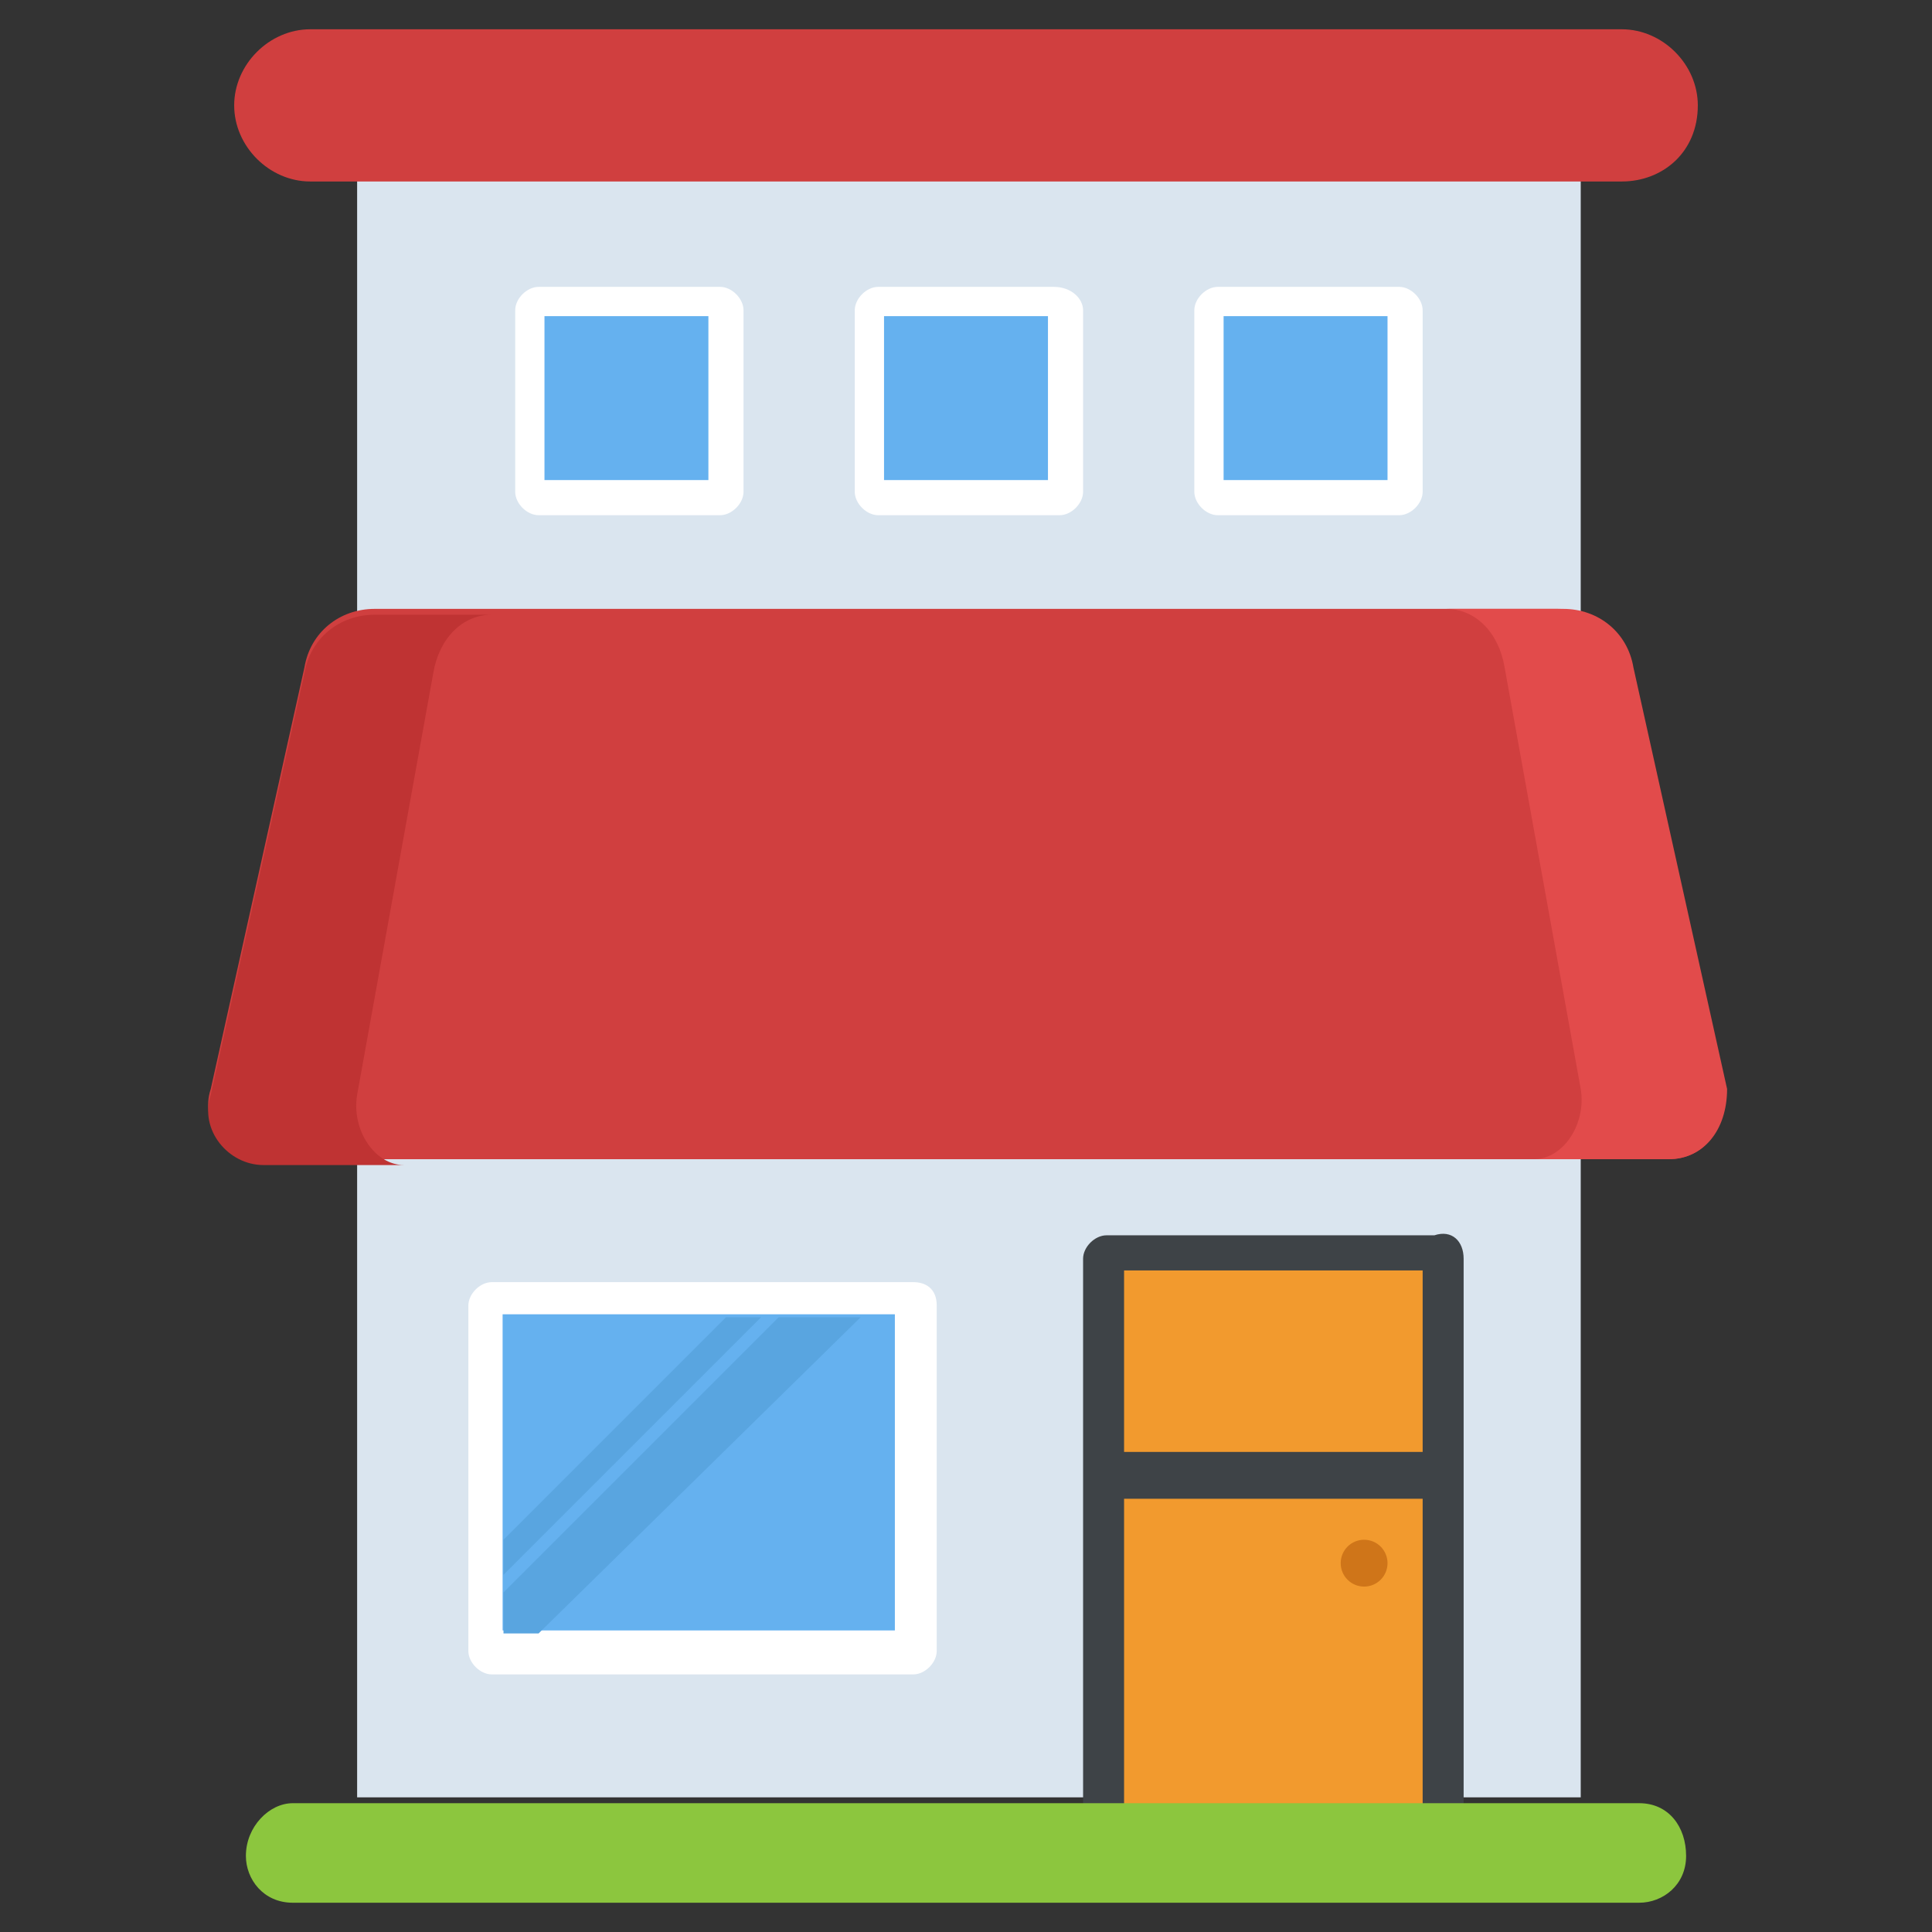 <?xml version="1.0" encoding="utf-8"?>
<!-- Generator: Adobe Illustrator 21.1.0, SVG Export Plug-In . SVG Version: 6.00 Build 0)  -->
<svg version="1.1" id="Layer_1" xmlns="http://www.w3.org/2000/svg" xmlns:xlink="http://www.w3.org/1999/xlink" x="0px" y="0px"
	 viewBox="0 0 33 33" style="enable-background:new 0 0 33 33;" xml:space="preserve">
<rect x="0" y="0" width="33" height="33" fill="#333333" stroke="none"/>
<style type="text/css">
	.st0{fill:#DAE5EF;}
	.st1{fill:#CBD6E0;}
	.st2{fill:#D03F3F;}
	.st3{fill:#BF3333;}
	.st4{fill:#E24B4B;}
	.st5{fill:#6D4135;}
	.st6{fill:#5B331D;}
	.st7{fill:#3E4347;}
	.st8{fill:#4E99D2;}
	.st9{fill:#65B1EF;}
	.st10{fill:#FFDC97;}
	.st11{fill:#FFCD7D;}
	.st12{fill:#FFE9AB;}
	.st13{fill:#31373A;}
	.st14{fill:#8CC63E;}
	.st15{fill:#FFD93B;}
	.st16{fill:#F4C534;}
	.st17{fill:#59A5E0;}
	.st18{fill:#DEE4E9;}
	.st19{fill:#D3D9DD;}
	.st20{fill:#FFFFFF;}
	.st21{fill:#2AB4CD;}
	.st22{fill:#1DA9BF;}
	.st23{fill:#E9EFF4;}
	.st24{fill:#7FB239;}
	.st25{fill:#719D34;}
	.st26{opacity:0.5;}
	.st27{fill:#BBC7D1;}
	.st28{fill:#E84D88;}
	.st29{fill:#D23F77;}
	.st30{fill:#633B2A;}
	.st31{fill:#E9B02C;}
	.st32{fill:#38C0DC;}
	.st33{fill:#45CBEA;}
	.st34{fill:#5A5F63;}
	.st35{fill:#E18823;}
	.st36{fill:#CF7519;}
	.st37{fill:#428DC3;}
	.st38{fill:#8D9BA3;}
	.st39{fill:#7B8B92;}
	.st40{fill:#ACB9C1;}
	.st41{fill:#846144;}
	.st42{fill:#7A5B44;}
	.st43{fill:#6B503B;}
	.st44{fill:#F29A2E;}
	.st45{fill:#728389;}
	.st46{fill:#FFD68D;}
	.st47{fill:#8F6D52;}
	.st48{fill:#84939A;}
	.st49{opacity:0.1;}
	.st50{fill:#89664C;}
	.st51{opacity:0.15;}
	.st52{fill:#DE9C25;}
	.st53{fill:#2AB4CD;stroke:#FFFFFF;stroke-width:0.5;stroke-linecap:round;stroke-linejoin:round;stroke-miterlimit:10;}
	.st54{fill:#FC97B2;}
	.st55{fill:#E88EA7;}
	.st56{opacity:0.2;}
	.st57{fill:#BB3166;}
	.st58{opacity:0.35;}
	.st59{opacity:0.6;}
	.st60{fill:#F9D087;}
	.st61{fill:#A5856D;}
	.st62{fill:#5C4533;}
	.st63{fill:#9A795F;}
	.st64{fill:#512A1B;}
	.st65{fill:#492418;}
	.st66{fill:#BE630E;}
	.st67{fill:none;}
	.st68{opacity:0.5;fill:#E18823;}
	.st69{opacity:0.1;fill:#FFFFFF;}
	.st70{fill:#FCCB7C;}
	.st71{opacity:0.15;fill:#FFFFFF;}
	.st72{opacity:0.2;fill:#FFFFFF;}
	.st73{opacity:0.5;fill:#CBD6E0;}
</style>
<g>
	<g>
		<g>
			<rect x="6.1" y="1.9" class="st0" width="20.9" height="28.8"/>
		</g>
		<g>
			<path class="st2" d="M29,1.8L29,1.8c0-0.7-0.6-1.3-1.3-1.3H5.3C4.6,0.5,4,1.1,4,1.8v0c0,0.7,0.6,1.3,1.3,1.3h22.4
				C28.4,3.1,29,2.6,29,1.8z"/>
		</g>
		<g>
			<g>
				<g>
					<g>
						<path class="st20" d="M16,22.3v5.9c0,0.2-0.2,0.4-0.4,0.4H8.4c-0.2,0-0.4-0.2-0.4-0.4v-5.9c0-0.2,0.2-0.4,0.4-0.4h7.2
							C15.8,21.9,16,22,16,22.3z"/>
					</g>
					<g>
						
							<rect x="9.2" y="21.9" transform="matrix(-1.836970e-16 1 -1 -1.836970e-16 37.185 13.249)" class="st9" width="5.4" height="6.7"/>
					</g>
				</g>
				<g>
					<polygon class="st17" points="14.7,22.5 13.3,22.5 8.6,27.2 8.6,27.9 9.2,27.9 					"/>
					<polygon class="st17" points="8.6,26.3 8.6,26.9 13,22.5 12.4,22.5 					"/>
				</g>
			</g>
		</g>
		<g>
			<path class="st7" d="M25,21.5V31h-6.5v-9.5c0-0.2,0.2-0.4,0.4-0.4h5.6C24.8,21,25,21.2,25,21.5z"/>
			<g>
				<rect x="19.2" y="21.7" class="st44" width="5.1" height="3.1"/>
				<rect x="19.2" y="25.6" class="st44" width="5.1" height="5.4"/>
			</g>
		</g>
		<g>
			<circle class="st36" cx="23.3" cy="26.7" r="0.4"/>
		</g>
		<g>
			<path class="st2" d="M28.5,19.8H4.5c-0.6,0-1.1-0.6-0.9-1.2l1.6-7.2c0.1-0.6,0.6-1,1.2-1h20.2c0.6,0,1.1,0.4,1.2,1l1.6,7.2
				C29.5,19.3,29.1,19.8,28.5,19.8z"/>
		</g>
		<g>
			<path class="st3" d="M6.4,10.5h2c-0.5,0-0.9,0.4-1,1l-1.3,7.2c-0.1,0.6,0.3,1.2,0.8,1.2H4.5c-0.6,0-1.1-0.6-0.9-1.2l1.6-7.2
				C5.3,10.9,5.8,10.5,6.4,10.5z"/>
			<path class="st4" d="M28.5,19.8h-2.3c0.5,0,0.9-0.6,0.8-1.2l-1.3-7.2c-0.1-0.6-0.5-1-1-1h2c0.6,0,1.1,0.4,1.2,1l1.6,7.2
				C29.5,19.3,29.1,19.8,28.5,19.8z"/>
		</g>
		<g>
			<g>
				<path class="st20" d="M12.7,5.3v3.1c0,0.2-0.2,0.4-0.4,0.4H9.2c-0.2,0-0.4-0.2-0.4-0.4V5.3c0-0.2,0.2-0.4,0.4-0.4h3.1
					C12.5,4.9,12.7,5.1,12.7,5.3z"/>
				<g>
					<rect x="9.3" y="5.4" class="st9" width="2.8" height="2.8"/>
				</g>
			</g>
			<g>
				<path class="st20" d="M18.5,5.3v3.1c0,0.2-0.2,0.4-0.4,0.4H15c-0.2,0-0.4-0.2-0.4-0.4V5.3c0-0.2,0.2-0.4,0.4-0.4H18
					C18.3,4.9,18.5,5.1,18.5,5.3z"/>
				<g>
					<rect x="15.1" y="5.4" class="st9" width="2.8" height="2.8"/>
				</g>
			</g>
			<g>
				<path class="st20" d="M24.3,5.3v3.1c0,0.2-0.2,0.4-0.4,0.4h-3.1c-0.2,0-0.4-0.2-0.4-0.4V5.3c0-0.2,0.2-0.4,0.4-0.4h3.1
					C24.1,4.9,24.3,5.1,24.3,5.3z"/>
				<g>
					<rect x="20.9" y="5.4" class="st9" width="2.8" height="2.8"/>
				</g>
			</g>
		</g>
	</g>
	<g>
		<path class="st14" d="M28.8,31.7c0,0.5-0.4,0.8-0.8,0.8H5c-0.5,0-0.8-0.4-0.8-0.8c0-0.5,0.4-0.9,0.8-0.9h23
			C28.5,30.8,28.8,31.2,28.8,31.7z"/>
	</g>
</g>
</svg>
